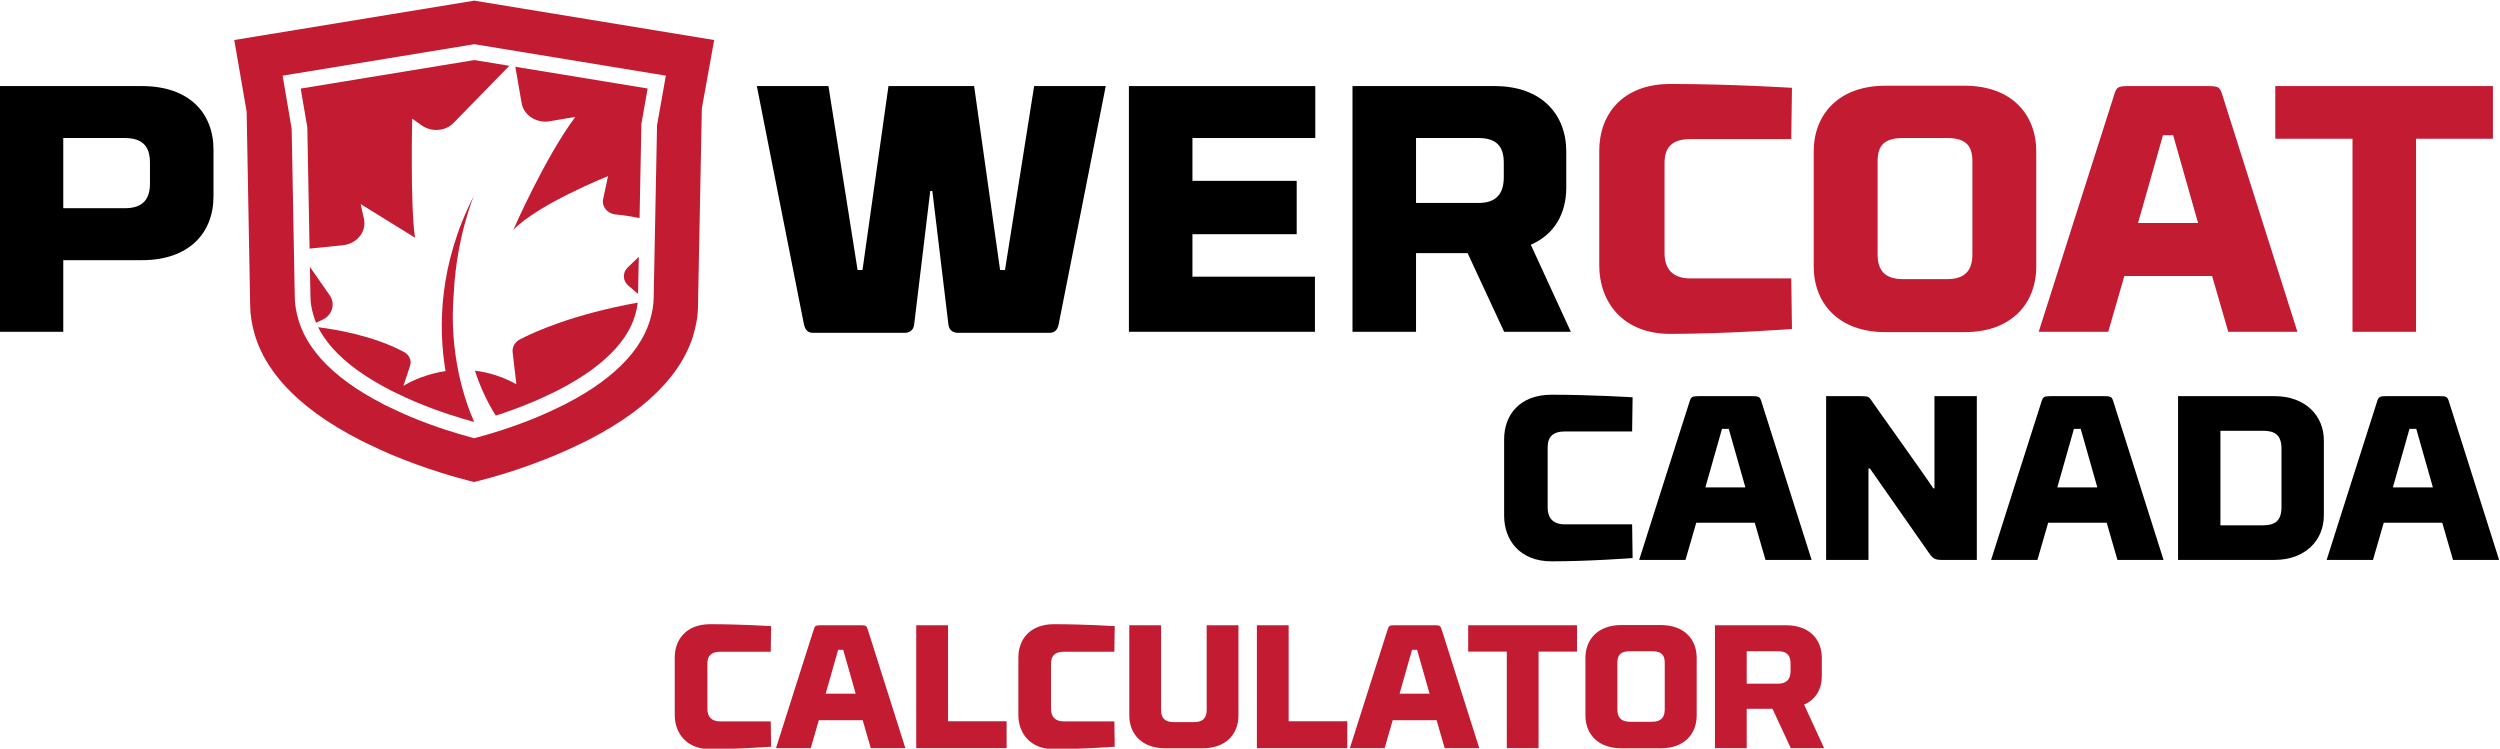 <?xml version="1.0" encoding="UTF-8" standalone="no"?>
<!-- Created with Inkscape (http://www.inkscape.org/) -->

<svg
   xmlns:dc="http://purl.org/dc/elements/1.1/"
   xmlns:cc="http://creativecommons.org/ns#"
   xmlns:rdf="http://www.w3.org/1999/02/22-rdf-syntax-ns#"
   xmlns:svg="http://www.w3.org/2000/svg"
   xmlns="http://www.w3.org/2000/svg"
   xmlns:sodipodi="http://sodipodi.sourceforge.net/DTD/sodipodi-0.dtd"
   xmlns:inkscape="http://www.inkscape.org/namespaces/inkscape"
   version="1.1"
   id="svg2"
   xml:space="preserve"
   width="683.582"
   height="204.719"
   viewBox="0 0 683.582 204.719"
   sodipodi:docname="PowerCALC Logo.svg"
   inkscape:version="0.92.5 (2060ec1f9f, 2020-04-08)"><defs
     id="defs6" /><sodipodi:namedview
     pagecolor="#ffffff"
     bordercolor="#666666"
     borderopacity="1"
     objecttolerance="10"
     gridtolerance="10"
     guidetolerance="10"
     inkscape:pageopacity="0"
     inkscape:pageshadow="2"
     inkscape:window-width="1508"
     inkscape:window-height="1137"
     id="namedview4"
     showgrid="false"
     fit-margin-top="0"
     fit-margin-left="0"
     fit-margin-right="0"
     fit-margin-bottom="0"
     inkscape:zoom="1.1439277"
     inkscape:cx="327.56132"
     inkscape:cy="110.35945"
     inkscape:window-x="92"
     inkscape:window-y="0"
     inkscape:window-maximized="1"
     inkscape:current-layer="g10" /><g
     id="g10"
     inkscape:groupmode="layer"
     inkscape:label="ink_ext_XXXXXX"
     transform="matrix(1.333,0,0,-1.333,-290.431,697.626)"><flowRoot
   xml:space="preserve"
   id="flowRoot981"
   style="font-weight:bold;font-size:13.333px;line-height:150%;font-family:Arial;-inkscape-font-specification:'Arial Bold';text-align:end;writing-mode:lr-tb;text-anchor:end;fill:#000000;stroke-width:1.002;stroke-linejoin:round"
   transform="matrix(0.75,0,0,-0.75,0,606.17)"><flowRegion
     id="flowRegion983"><rect
       id="rect985"
       width="213.074"
       height="156.254"
       x="-553.993"
       y="-630.024" /></flowRegion><flowPara
     id="flowPara987" /></flowRoot><g
   aria-label="P       WERCOAT
CANADA"
   transform="scale(1,-1)"
   style="font-style:normal;font-variant:normal;font-weight:bold;font-stretch:normal;font-size:72px;line-height:65%;font-family:'RBNo3.1';-inkscape-font-specification:'RBNo3.1 weight=453';text-align:end;writing-mode:lr-tb;text-anchor:end;fill:#000000;stroke:none;stroke-width:2.175;stroke-linejoin:round;stroke-miterlimit:4;stroke-dasharray:none;stroke-opacity:1"
   id="text999"><path
     d="m 230.855,-469.982 h 16.128 c 9.72,0 14.688,-5.616 14.688,-13.104 v -9.576 c 0,-7.488 -4.968,-13.032 -14.688,-13.032 h -29.16 v 50.4 h 13.032 z m 12.6,-10.656 h -12.6 v -14.4 h 12.6 c 3.744,0 5.184,1.8 5.184,5.04 v 4.32 c 0,3.168 -1.44,5.04 -5.184,5.04 z"
     style="font-size:72px;line-height:65%;text-align:end;text-anchor:end;fill:#000000;stroke:none;stroke-width:2.175;stroke-miterlimit:4;stroke-dasharray:none;stroke-opacity:1"
     id="path868" /><path
     d="m 424.03,-467.966 h -1.008 l -5.328,-37.728 h -17.568 l -5.328,37.728 h -1.008 l -5.976,-37.728 h -14.688 c 0,0 8.856,44.928 9.648,48.816 0.288,1.44 1.008,1.8 1.944,1.8 h 18.72 c 0.72,0 1.728,-0.288 1.944,-1.584 l 3.312,-27.504 h 0.432 l 3.312,27.504 c 0.216,1.296 1.224,1.584 1.944,1.584 h 18.72 c 0.936,0 1.656,-0.36 1.944,-1.8 0.792,-3.888 9.648,-48.816 9.648,-48.816 h -14.688 z"
     style="font-size:72px;line-height:65%;text-align:end;text-anchor:end;fill:#000000;stroke:none;stroke-width:2.175;stroke-miterlimit:4;stroke-dasharray:none;stroke-opacity:1"
     id="path870" /><path
     d="m 449.446,-455.294 h 38.16 v -11.304 h -25.128 v -8.712 h 21.384 v -10.944 h -21.384 v -8.784 h 25.2 v -10.656 h -38.232 z"
     style="font-size:72px;line-height:65%;text-align:end;text-anchor:end;fill:#000000;stroke:none;stroke-width:2.175;stroke-miterlimit:4;stroke-dasharray:none;stroke-opacity:1"
     id="path872" /><path
     d="m 508.342,-471.422 h 10.584 l 7.488,16.128 h 13.68 l -8.208,-17.856 c 4.824,-2.088 7.272,-6.336 7.272,-11.736 v -7.416 c 0,-7.488 -4.968,-13.392 -14.688,-13.392 h -29.16 v 50.4 h 13.032 z m 12.816,-10.296 h -12.816 v -13.32 h 12.816 c 3.744,0 5.184,1.8 5.184,5.04 v 3.024 c 0,3.24 -1.44,5.256 -5.184,5.256 z"
     style="font-size:72px;line-height:65%;text-align:end;text-anchor:end;fill:#000000;stroke:none;stroke-width:2.175;stroke-miterlimit:4;stroke-dasharray:none;stroke-opacity:1"
     id="path874" /><path
     d="m 585.454,-505.334 c 0,0 -12.528,-0.792 -24.984,-0.792 -9.72,0 -14.544,6.192 -14.544,13.68 v 23.544 c 0,7.488 4.824,14.04 14.544,14.04 11.736,0 24.984,-1.008 24.984,-1.008 l -0.144,-10.368 h -20.664 c -3.744,0 -5.328,-2.016 -5.328,-5.184 v -18.504 c 0,-3.24 1.584,-4.896 5.328,-4.896 h 20.664 z"
     style="line-height:65%;text-align:end;text-anchor:end;fill:#c21b32;fill-opacity:1"
     id="path876" /><path
     d="m 604.606,-455.222 h 16.272 c 9.72,0 14.688,-5.976 14.688,-13.464 v -23.616 c 0,-7.488 -4.968,-13.464 -14.688,-13.464 h -16.272 c -9.648,0 -14.688,5.976 -14.688,13.464 v 23.616 c 0,7.488 5.04,13.464 14.688,13.464 z m 3.6,-39.816 h 9.072 c 3.744,0 5.184,1.512 5.184,4.68 v 19.224 c 0,3.168 -1.44,5.04 -5.184,5.04 h -9.072 c -3.744,0 -5.184,-1.872 -5.184,-5.04 v -19.224 c 0,-3.168 1.44,-4.68 5.184,-4.68 z"
     style="line-height:65%;text-align:end;text-anchor:end;fill:#c21b32;fill-opacity:1"
     id="path878" /><path
     d="m 674.95,-455.294 h 14.184 c 0,0 -14.4,-45.36 -15.336,-48.384 -0.576,-1.944 -0.792,-2.016 -3.384,-2.016 h -15.552 c -2.592,0 -2.808,0.072 -3.384,2.016 -1.008,3.024 -15.408,48.384 -15.408,48.384 h 14.256 l 3.312,-11.448 h 18 z m -13.392,-40.32 h 2.088 l 5.112,18 h -12.312 z"
     style="line-height:65%;text-align:end;text-anchor:end;fill:#c21b32;fill-opacity:1"
     id="path880" /><path
     d="m 729.238,-505.694 h -44.64 v 10.8 h 15.84 v 39.6 h 13.032 v -39.6 h 15.768 z"
     style="line-height:65%;text-align:end;text-anchor:end;fill:#c21b32;fill-opacity:1"
     id="path882" /><path
     d="m 552.766,-441.854 c 0,0 -8.352,-0.528 -16.656,-0.528 -6.48,0 -9.696,4.128 -9.696,9.12 v 15.696 c 0,4.992 3.216,9.36 9.696,9.36 7.824,0 16.656,-0.672 16.656,-0.672 l -0.096,-6.912 h -13.776 c -2.496,0 -3.552,-1.344 -3.552,-3.456 v -12.336 c 0,-2.16 1.056,-3.264 3.552,-3.264 h 13.776 z"
     style="font-size:48px;line-height:65%;text-align:end;text-anchor:end;fill:#000000;stroke:none;stroke-width:2.175;stroke-miterlimit:4;stroke-dasharray:none;stroke-opacity:1"
     id="path884" /><path
     d="m 580.03,-408.494 h 9.456 c 0,0 -9.6,-30.24 -10.224,-32.256 -0.384,-1.296 -0.528,-1.344 -2.256,-1.344 h -10.368 c -1.728,0 -1.872,0.048 -2.256,1.344 -0.672,2.016 -10.272,32.256 -10.272,32.256 h 9.504 l 2.208,-7.632 h 12 z m -8.928,-26.88 h 1.392 l 3.408,12 h -8.208 z"
     style="font-size:48px;line-height:65%;text-align:end;text-anchor:end;fill:#000000;stroke:none;stroke-width:2.175;stroke-miterlimit:4;stroke-dasharray:none;stroke-opacity:1"
     id="path886" /><path
     d="m 623.374,-442.094 h -8.688 v 18.912 h -0.24 c -1.584,-2.448 -12.384,-17.52 -12.672,-18 -0.528,-0.72 -0.48,-0.912 -2.352,-0.912 h -6.96 v 33.6 h 8.688 v -18.768 h 0.288 l 12.144,17.376 c 0.816,1.152 1.248,1.392 2.688,1.392 h 7.104 z"
     style="font-size:48px;line-height:65%;text-align:end;text-anchor:end;fill:#000000;stroke:none;stroke-width:2.175;stroke-miterlimit:4;stroke-dasharray:none;stroke-opacity:1"
     id="path888" /><path
     d="m 652.222,-408.494 h 9.456 c 0,0 -9.6,-30.24 -10.224,-32.256 -0.384,-1.296 -0.528,-1.344 -2.256,-1.344 h -10.368 c -1.728,0 -1.872,0.048 -2.256,1.344 -0.672,2.016 -10.272,32.256 -10.272,32.256 h 9.504 l 2.208,-7.632 h 12 z m -8.928,-26.88 h 1.392 l 3.408,12 h -8.208 z"
     style="font-size:48px;line-height:65%;text-align:end;text-anchor:end;fill:#000000;stroke:none;stroke-width:2.175;stroke-miterlimit:4;stroke-dasharray:none;stroke-opacity:1"
     id="path890" /><path
     d="m 664.654,-408.494 h 19.728 c 6.48,0 10.176,-4.128 10.176,-9.12 v -15.408 c 0,-4.992 -3.696,-9.072 -10.176,-9.072 h -19.728 z m 21.216,-10.848 c 0,2.784 -1.296,3.744 -3.792,3.744 h -8.736 v -19.392 h 8.736 c 2.496,0 3.792,0.912 3.792,3.696 z"
     style="font-size:48px;line-height:65%;text-align:end;text-anchor:end;fill:#000000;stroke:none;stroke-width:2.175;stroke-miterlimit:4;stroke-dasharray:none;stroke-opacity:1"
     id="path892" /><path
     d="m 721.054,-408.494 h 9.456 c 0,0 -9.6,-30.24 -10.224,-32.256 -0.384,-1.296 -0.528,-1.344 -2.256,-1.344 h -10.368 c -1.728,0 -1.872,0.048 -2.256,1.344 -0.672,2.016 -10.272,32.256 -10.272,32.256 h 9.504 l 2.208,-7.632 h 12 z m -8.928,-26.88 h 1.392 l 3.408,12 h -8.208 z"
     style="font-size:48px;line-height:65%;text-align:end;text-anchor:end;fill:#000000;stroke:none;stroke-width:2.175;stroke-miterlimit:4;stroke-dasharray:none;stroke-opacity:1"
     id="path894" /></g>
<g
   id="g1159"
   transform="translate(206.912,160.334)"><path
     inkscape:connector-curvature="0"
     id="path1145"
     style="fill:#c21b32;fill-opacity:1;fill-rule:nonzero;stroke:none;stroke-width:0.1"
     d="m 147.017,344.507 -1.276,-7.186 -0.686,-35.164 c 0,-1.612 -0.27,-3.263 -0.827,-5.047 -0.555,-1.778 -1.438,-3.547 -2.633,-5.277 -2.372,-3.407 -5.95,-6.584 -10.637,-9.455 -1.291,-0.79 -2.718,-1.584 -4.273,-2.381 -0.206,-0.104 -0.407,-0.198 -0.588,-0.285 l -0.604,-0.289 c -1.573,-0.761 -2.96,-1.39 -4.236,-1.918 -5.242,-2.191 -9.924,-3.551 -12.248,-4.165 l -0.772,-0.208 -0.769,0.208 c -2.425,0.646 -7.287,2.068 -12.635,4.33 -1.354,0.581 -2.592,1.148 -3.737,1.711 l -0.94,0.447 -0.318,0.155 c -1.395,0.711 -2.747,1.463 -4.132,2.302 -4.902,2.964 -8.6,6.27 -10.975,9.803 -1.128,1.652 -1.978,3.41 -2.519,5.226 -0.525,1.763 -0.782,3.382 -0.782,4.894 l -0.633,34.352 -1.352,7.964 -0.504,2.976 2.976,0.488 35.867,5.886 0.488,0.081 0.485,-0.081 35.79,-5.88 3.002,-0.491 z m -38.774,18.378 -49.223,-8.076 2.539,-14.696 0.719,-39.628 c 0,-1.961 0.326,-4.004 0.983,-6.238 0.705,-2.326 1.783,-4.565 3.205,-6.638 2.981,-4.447 7.566,-8.556 13.623,-12.219 1.653,-0.991 3.278,-1.899 5.045,-2.803 0.509,-0.25 0.995,-0.479 1.462,-0.697 1.377,-0.675 2.845,-1.346 4.5,-2.066 7.294,-3.071 13.728,-4.833 16.161,-5.441 l 0.944,-0.24 0.948,0.234 c 2.347,0.592 8.572,2.275 15.687,5.251 1.569,0.647 3.235,1.404 5.127,2.319 0.206,0.106 0.418,0.199 0.624,0.301 0.237,0.112 0.48,0.222 0.773,0.373 1.895,0.964 3.642,1.944 5.191,2.898 5.786,3.534 10.227,7.491 13.195,11.759 1.505,2.169 2.636,4.425 3.356,6.723 0.699,2.273 1.041,4.373 1.041,6.358 l 0.787,40.423 2.527,14.023 -49.216,8.08" /><path
     inkscape:connector-curvature="0"
     id="path1147"
     style="fill:#c21b32;fill-opacity:1;fill-rule:nonzero;stroke:none;stroke-width:0.1"
     d="m 85.611,318.171 -0.666,2.983 11.146,-6.89 c -0.985,6.627 -0.575,24.408 -0.575,24.408 l 1.971,-1.386 c 2.008,-1.413 4.849,-1.191 6.509,0.509 l 11.443,11.725 -7.166,1.177 -35.623,-5.848 1.355,-7.971 0.46,-24.856 6.793,0.683 c 2.943,0.296 4.947,2.812 4.354,5.466" /><path
     inkscape:connector-curvature="0"
     id="path1149"
     style="fill:#c21b32;fill-opacity:1;fill-rule:nonzero;stroke:none;stroke-width:0.1"
     d="m 104.072,303.17 c 0.54,11.167 4.1,19.689 4.1,19.689 -7.244,-14.197 -7.309,-27.076 -5.815,-35.966 -5.208,-0.761 -8.637,-3.026 -8.637,-3.026 l 1.362,4.125 c 0.351,1.061 -0.142,2.223 -1.202,2.795 -6.271,3.378 -14.092,4.669 -17.66,5.107 0.335,-0.678 0.723,-1.342 1.165,-1.988 2.127,-3.166 5.487,-6.154 9.982,-8.87 1.322,-0.797 2.606,-1.513 3.933,-2.189 l 0.253,-0.121 c 0.287,-0.14 0.594,-0.286 0.909,-0.435 1.149,-0.564 2.338,-1.11 3.642,-1.669 5.104,-2.156 9.764,-3.526 12.127,-4.158 -1.848,4.187 -5.308,13.986 -4.159,26.706" /><path
     inkscape:connector-curvature="0"
     id="path1151"
     style="fill:#c21b32;fill-opacity:1;fill-rule:nonzero;stroke:none;stroke-width:0.1"
     d="m 123.717,338.141 5.261,0.899 c -6.294,-8.433 -12.714,-23.174 -12.714,-23.174 5.102,5.303 19.427,11.026 19.427,11.026 l -1.007,-4.73 c -0.322,-1.516 0.867,-2.986 2.563,-3.138 1.571,-0.14 3.275,-0.413 4.907,-0.731 l 0.377,19.325 1.285,7.241 -27.14,4.458 1.29,-7.458 c 0.43,-2.487 3.047,-4.179 5.751,-3.718" /><path
     inkscape:connector-curvature="0"
     id="path1153"
     style="fill:#c21b32;fill-opacity:1;fill-rule:nonzero;stroke:none;stroke-width:0.1"
     d="m 139.865,304.419 1.986,-1.692 0.149,7.623 c -0.87,-0.817 -1.667,-1.597 -2.329,-2.258 -1.052,-1.049 -0.964,-2.687 0.194,-3.673" /><path
     inkscape:connector-curvature="0"
     id="path1155"
     style="fill:#c21b32;fill-opacity:1;fill-rule:nonzero;stroke:none;stroke-width:0.1"
     d="m 78.585,302.459 -4.05,5.804 0.111,-5.996 c 0,-1.255 0.212,-2.573 0.646,-4.033 0.143,-0.48 0.316,-0.954 0.511,-1.424 l 1.341,0.632 c 2.004,0.945 2.668,3.259 1.441,5.017" /><path
     inkscape:connector-curvature="0"
     id="path1157"
     style="fill:#c21b32;fill-opacity:1;fill-rule:nonzero;stroke:none;stroke-width:0.1"
     d="m 116.122,290.765 0.763,-6.559 c -2.967,1.629 -5.842,2.456 -8.499,2.773 1.006,-3.116 2.397,-6.221 4.276,-9.214 2.125,0.684 4.662,1.581 7.355,2.71 1.226,0.505 2.558,1.108 4.074,1.843 0.203,0.102 0.417,0.2 0.63,0.302 0.18,0.084 0.351,0.166 0.527,0.254 1.454,0.744 2.811,1.502 4.031,2.249 4.306,2.635 7.56,5.51 9.679,8.549 1.003,1.45 1.742,2.933 2.199,4.397 0.316,1.011 0.518,1.958 0.615,2.87 -13.193,-2.4 -21.017,-5.902 -24.19,-7.561 -1.011,-0.529 -1.584,-1.547 -1.46,-2.613" /></g><g
   aria-label="CALCULATOR"
   transform="scale(1,-1)"
   style="font-style:normal;font-variant:normal;font-weight:bold;font-stretch:normal;font-size:36px;line-height:70%;font-family:'RBNo3.1';-inkscape-font-specification:'RBNo3.1 weight=453';text-align:end;writing-mode:lr-tb;text-anchor:end;fill:#c21b32;fill-opacity:1;stroke:none;stroke-width:2.175;stroke-linejoin:round;stroke-miterlimit:4;stroke-dasharray:none;stroke-opacity:1"
   id="text843"><path
     d="m 376.049,-394.916 c 0,0 -6.264,-0.396 -12.492,-0.396 -4.86,0 -7.272,3.096 -7.272,6.84 v 11.772 c 0,3.744 2.412,7.02 7.272,7.02 5.868,0 12.492,-0.504 12.492,-0.504 l -0.072,-5.184 h -10.332 c -1.872,0 -2.664,-1.008 -2.664,-2.592 v -9.252 c 0,-1.62 0.792,-2.448 2.664,-2.448 h 10.332 z"
     style="stroke-width:2.175"
     id="path847" /><path
     d="m 396.496,-369.896 h 7.092 c 0,0 -7.2,-22.68 -7.668,-24.192 -0.288,-0.972 -0.396,-1.008 -1.692,-1.008 h -7.776 c -1.296,0 -1.404,0.036 -1.692,1.008 -0.504,1.512 -7.704,24.192 -7.704,24.192 h 7.128 l 1.656,-5.724 h 9 z m -6.696,-20.16 h 1.044 l 2.556,9 h -6.156 z"
     style="stroke-width:2.175"
     id="path849" /><path
     d="m 405.82,-369.896 h 18.54 v -5.508 h -12.024 v -19.692 h -6.516 z"
     style="stroke-width:2.175"
     id="path851" /><path
     d="m 446.536,-394.916 c 0,0 -6.264,-0.396 -12.492,-0.396 -4.86,0 -7.272,3.096 -7.272,6.84 v 11.772 c 0,3.744 2.412,7.02 7.272,7.02 5.868,0 12.492,-0.504 12.492,-0.504 l -0.072,-5.184 h -10.332 c -1.872,0 -2.664,-1.008 -2.664,-2.592 v -9.252 c 0,-1.62 0.792,-2.448 2.664,-2.448 h 10.332 z"
     style="stroke-width:2.175"
     id="path853" /><path
     d="m 456.04,-377.744 v -17.352 h -6.516 v 18.504 c 0,3.744 2.52,6.732 7.38,6.732 h 7.668 c 4.86,0 7.344,-2.988 7.344,-6.732 v -18.504 h -6.516 v 17.352 c 0,1.62 -0.72,2.52 -2.592,2.52 h -4.176 c -1.872,0 -2.592,-0.9 -2.592,-2.52 z"
     style="stroke-width:2.175"
     id="path855" /><path
     d="m 475.696,-369.896 h 18.54 v -5.508 h -12.024 v -19.692 h -6.516 z"
     style="stroke-width:2.175"
     id="path857" /><path
     d="m 514.216,-369.896 h 7.092 c 0,0 -7.2,-22.68 -7.668,-24.192 -0.288,-0.972 -0.396,-1.008 -1.692,-1.008 h -7.776 c -1.296,0 -1.404,0.036 -1.692,1.008 -0.504,1.512 -7.704,24.192 -7.704,24.192 h 7.128 l 1.656,-5.724 h 9 z m -6.696,-20.16 h 1.044 l 2.556,9 h -6.156 z"
     style="stroke-width:2.175"
     id="path859" /><path
     d="m 541.36,-395.096 h -22.32 v 5.4 h 7.92 v 19.8 h 6.516 v -19.8 h 7.884 z"
     style="stroke-width:2.175"
     id="path861" /><path
     d="m 550.432,-369.86 h 8.136 c 4.86,0 7.344,-2.988 7.344,-6.732 v -11.808 c 0,-3.744 -2.484,-6.732 -7.344,-6.732 h -8.136 c -4.824,0 -7.344,2.988 -7.344,6.732 v 11.808 c 0,3.744 2.52,6.732 7.344,6.732 z m 1.8,-19.908 h 4.536 c 1.872,0 2.592,0.756 2.592,2.34 v 9.612 c 0,1.584 -0.72,2.52 -2.592,2.52 h -4.536 c -1.872,0 -2.592,-0.936 -2.592,-2.52 v -9.612 c 0,-1.584 0.72,-2.34 2.592,-2.34 z"
     style="stroke-width:2.175"
     id="path863" /><path
     d="m 576.172,-377.96 h 5.292 l 3.744,8.064 h 6.84 l -4.104,-8.928 c 2.412,-1.044 3.636,-3.168 3.636,-5.868 v -3.708 c 0,-3.744 -2.484,-6.696 -7.344,-6.696 h -14.58 v 25.2 h 6.516 z m 6.408,-5.148 h -6.408 v -6.66 h 6.408 c 1.872,0 2.592,0.9 2.592,2.52 v 1.512 c 0,1.62 -0.72,2.628 -2.592,2.628 z"
     style="stroke-width:2.175"
     id="path865" /></g></g></svg>